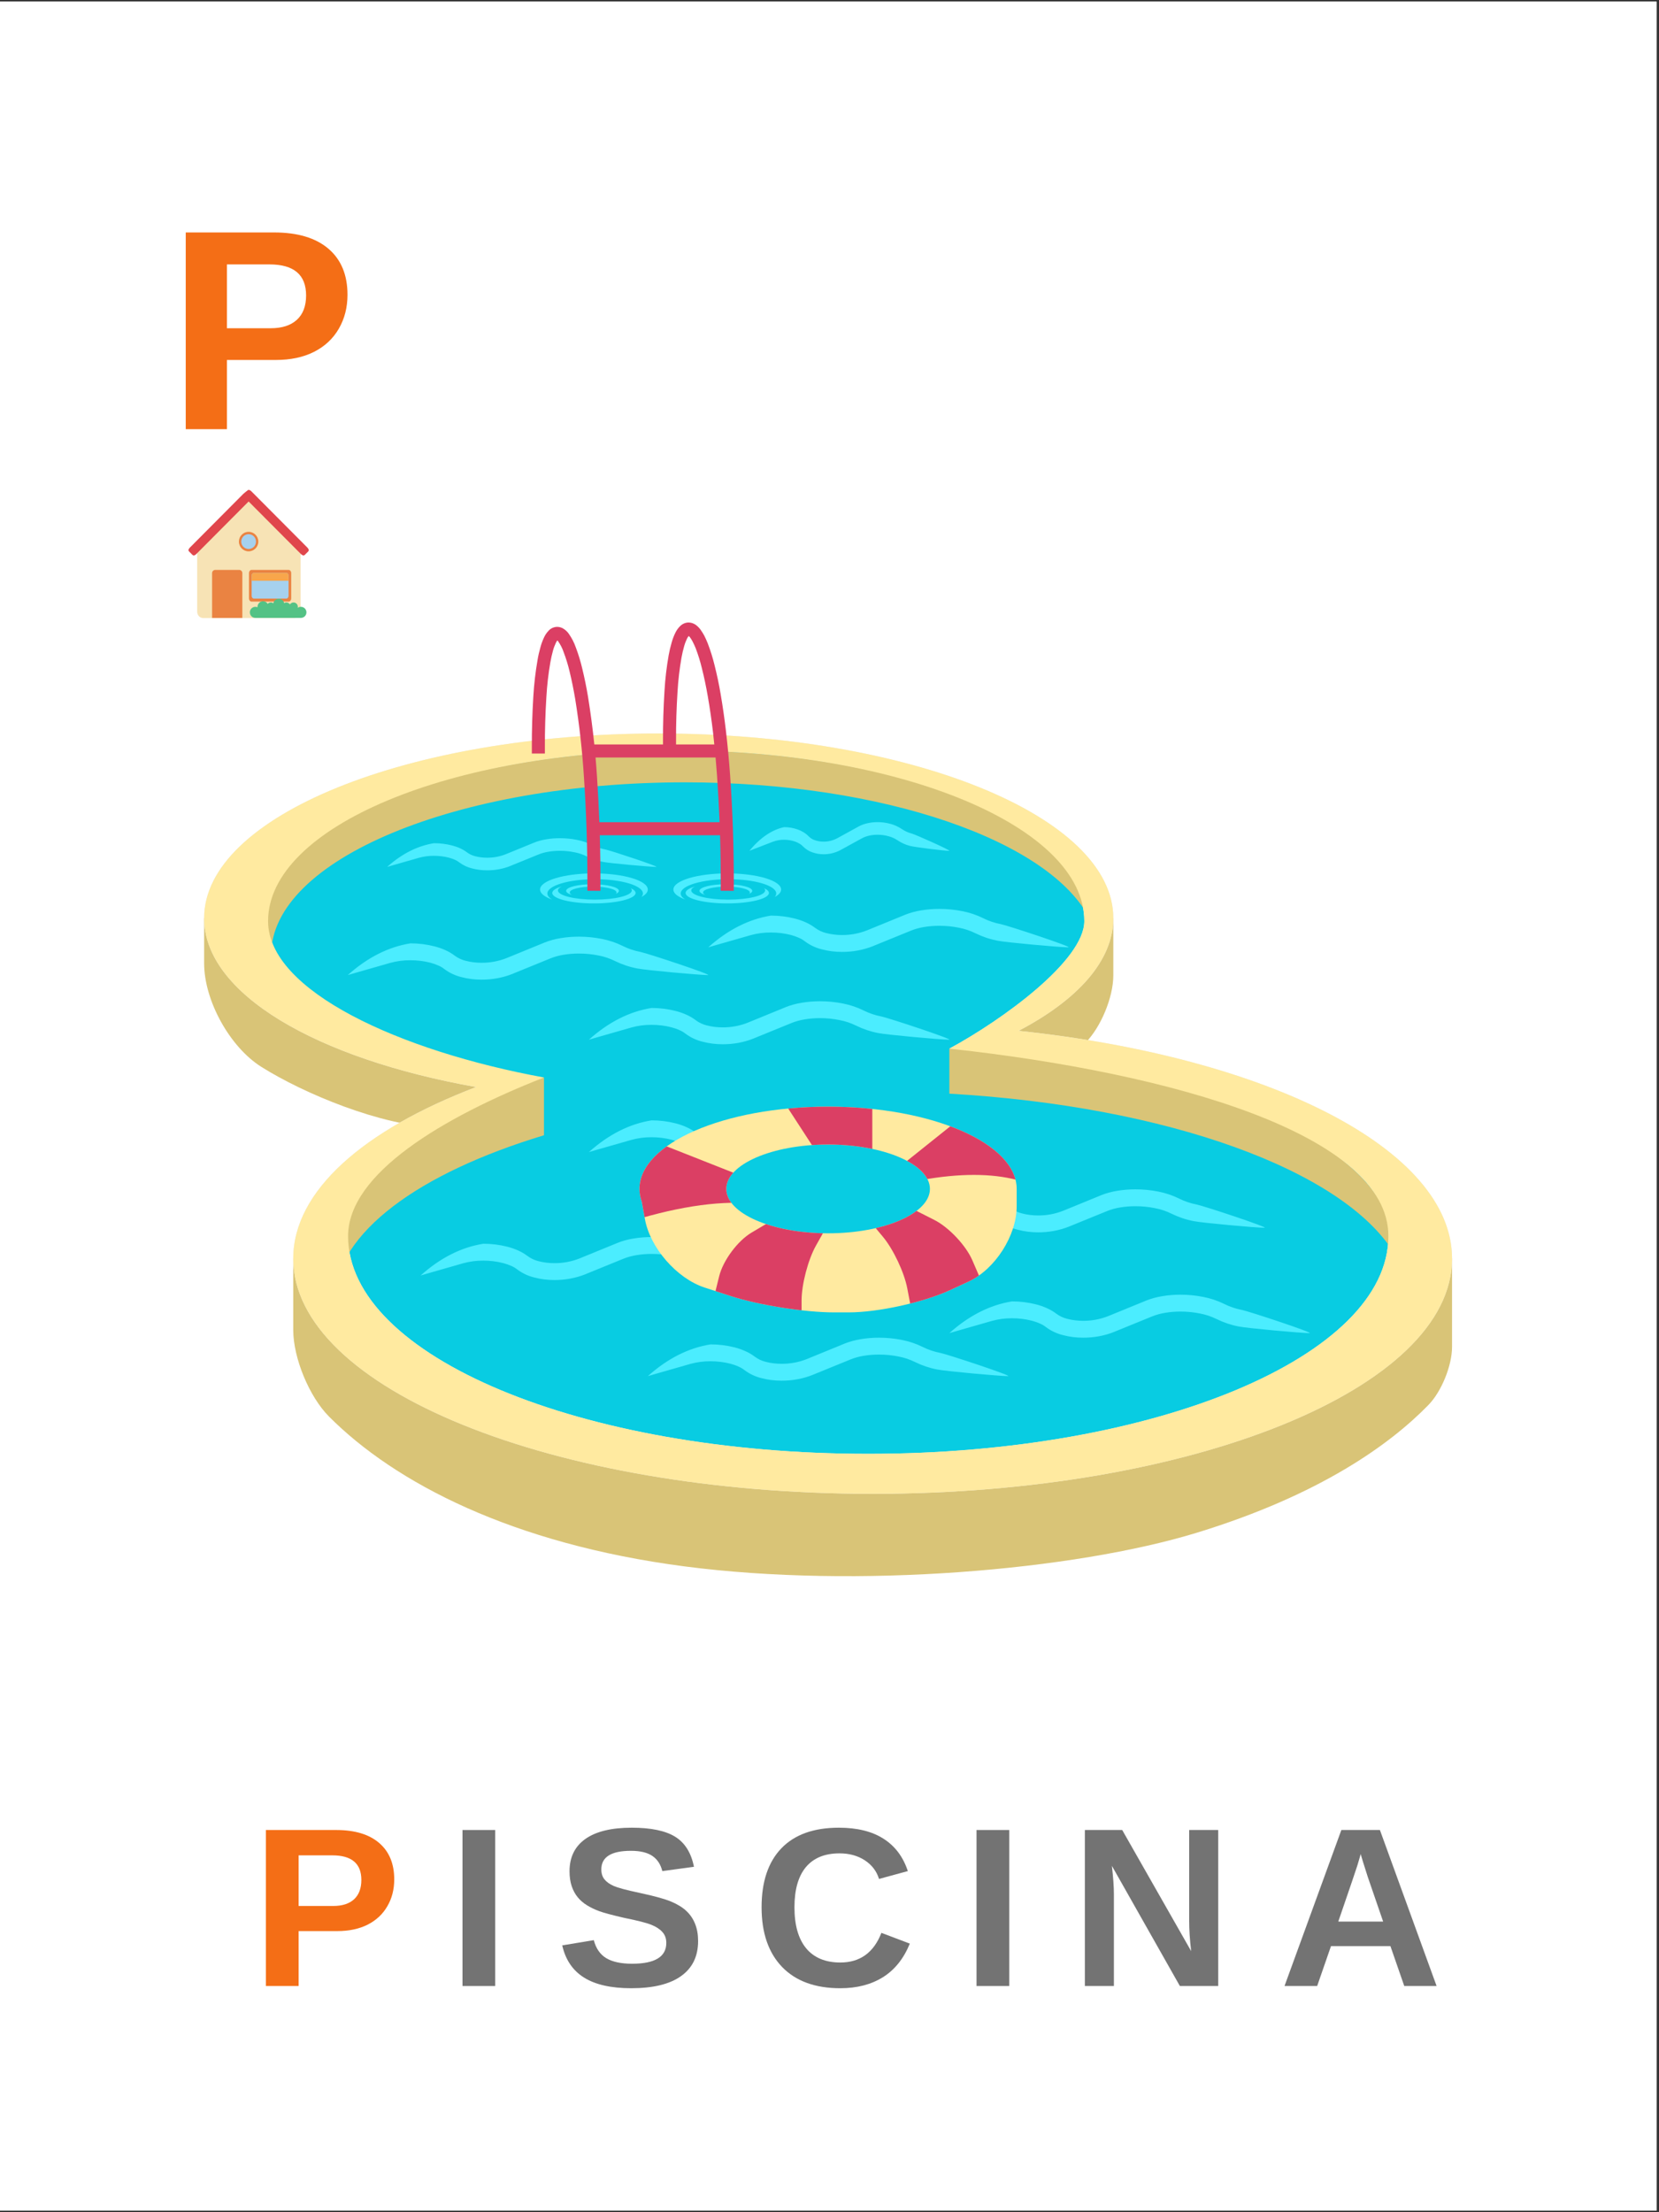 <svg xmlns="http://www.w3.org/2000/svg" xmlns:xlink="http://www.w3.org/1999/xlink" width="450" zoomAndPan="magnify" viewBox="0 0 337.5 450" height="600" preserveAspectRatio="xMidYMid meet" version="1.0"><rect x="0" y="0" width="337.5" height="450" fill="#333333" stroke="none"/><defs><g/><clipPath id="8767581200"><path d="M 0 0.332 L 337 0.332 L 337 449.668 L 0 449.668 Z M 0 0.332 " clip-rule="nonzero"/></clipPath><clipPath id="9f11689a5c"><path d="M 40 101 L 62 101 L 62 125.734 L 40 125.734 Z M 40 101 " clip-rule="nonzero"/></clipPath><clipPath id="8d96318b26"><path d="M 38.223 99.523 L 62.934 99.523 L 62.934 113 L 38.223 113 Z M 38.223 99.523 " clip-rule="nonzero"/></clipPath><clipPath id="c489da4036"><path d="M 43 115 L 50 115 L 50 125.734 L 43 125.734 Z M 43 115 " clip-rule="nonzero"/></clipPath><clipPath id="89b31d6aba"><path d="M 50 121 L 62.934 121 L 62.934 125.734 L 50 125.734 Z M 50 121 " clip-rule="nonzero"/></clipPath><clipPath id="ab4a61ed12"><path d="M 41.527 186 L 104 186 L 104 230 L 41.527 230 Z M 41.527 186 " clip-rule="nonzero"/></clipPath><clipPath id="2abcf6de9c"><path d="M 59 256 L 295.402 256 L 295.402 321 L 59 321 Z M 59 256 " clip-rule="nonzero"/></clipPath><clipPath id="c54334effd"><path d="M 41.527 149 L 295.402 149 L 295.402 304 L 41.527 304 Z M 41.527 149 " clip-rule="nonzero"/></clipPath><clipPath id="749cc506c2"><path d="M 41.527 149 L 295.402 149 L 295.402 304 L 41.527 304 Z M 41.527 149 " clip-rule="nonzero"/></clipPath><clipPath id="fa1b7147f9"><path d="M 108 126.438 L 150 126.438 L 150 182 L 108 182 Z M 108 126.438 " clip-rule="nonzero"/></clipPath><clipPath id="b7d98d32f0"><path d="M 130 225 L 207 225 L 207 267 L 130 267 Z M 130 225 " clip-rule="nonzero"/></clipPath><clipPath id="b571b4988e"><path d="M 206.828 241.844 C 206.828 232.613 189.637 225.113 168.465 225.113 C 147.289 225.113 130.098 232.613 130.098 241.844 C 130.098 242.738 130.258 243.613 130.57 244.469 L 131.195 247.957 C 132.242 253.816 137.691 260.07 143.355 261.91 L 148.613 263.621 C 154.273 265.465 163.707 266.961 169.664 266.961 L 172.66 266.961 C 178.613 266.961 187.84 264.934 193.246 262.441 L 197.031 260.695 C 202.438 258.199 206.828 251.344 206.828 245.391 Z M 147.75 241.844 C 147.75 236.859 157.031 232.812 168.465 232.812 C 179.895 232.812 189.18 236.859 189.18 241.844 C 189.18 246.828 179.895 250.875 168.465 250.875 C 157.031 250.875 147.75 246.828 147.75 241.844 Z M 147.75 241.844 " clip-rule="nonzero"/></clipPath></defs><g clip-path="url(#8767581200)"><path fill="#ffffff" d="M 0 0.332 L 337 0.332 L 337 449.668 L 0 449.668 Z M 0 0.332 " fill-opacity="1" fill-rule="nonzero"/><path fill="#ffffff" d="M 0 0.332 L 337 0.332 L 337 449.668 L 0 449.668 Z M 0 0.332 " fill-opacity="1" fill-rule="nonzero"/></g><g fill="#f46e16" fill-opacity="1"><g transform="translate(33.896, 87.301)"><g><path d="M 36.797 -27.344 C 36.797 -24.77 36.207 -22.469 35.031 -20.438 C 33.863 -18.414 32.188 -16.848 30 -15.734 C 27.812 -14.629 25.211 -14.078 22.203 -14.078 L 12.266 -14.078 L 12.266 0 L 3.891 0 L 3.891 -40.016 L 21.859 -40.016 C 26.648 -40.016 30.336 -38.91 32.922 -36.703 C 35.504 -34.492 36.797 -31.375 36.797 -27.344 Z M 28.375 -27.203 C 28.375 -31.41 25.891 -33.516 20.922 -33.516 L 12.266 -33.516 L 12.266 -20.531 L 21.156 -20.531 C 23.469 -20.531 25.25 -21.102 26.5 -22.25 C 27.75 -23.395 28.375 -25.047 28.375 -27.203 Z M 28.375 -27.203 "/></g></g></g><g clip-path="url(#9f11689a5c)"><path fill="#f7e3b5" d="M 60.773 111.566 C 60.77 111.562 60.77 111.562 60.77 111.559 L 52.754 103.113 C 51.652 102.023 51.504 101.625 50.609 101.625 C 49.914 101.625 49.43 102.082 48.246 103.242 L 40.496 111.555 C 40.262 111.793 40.113 112.129 40.113 112.5 L 40.113 124.422 C 40.113 125.141 40.656 125.723 41.332 125.723 L 59.93 125.723 C 60.602 125.723 61.148 125.141 61.148 124.422 L 61.148 112.5 C 61.148 112.133 61.004 111.801 60.773 111.566 " fill-opacity="1" fill-rule="nonzero"/></g><path fill="#ea8342" d="M 51.184 122.375 C 50.891 122.375 50.652 122.07 50.652 121.691 L 50.652 116.605 C 50.652 116.23 50.891 115.926 51.184 115.926 L 58.715 115.926 C 59.012 115.926 59.246 116.23 59.246 116.605 L 59.246 121.691 C 59.246 122.07 59.012 122.375 58.715 122.375 L 51.184 122.375 " fill-opacity="1" fill-rule="nonzero"/><g clip-path="url(#8d96318b26)"><path fill="#e0464c" d="M 62.496 111.352 L 51.168 99.969 C 50.887 99.688 50.586 99.531 50.344 99.773 C 50.344 99.773 49.66 100.301 49.512 100.449 L 38.641 111.375 C 38.371 111.645 38.223 111.938 38.469 112.18 L 39.145 112.863 C 39.391 113.105 39.68 112.961 39.949 112.688 L 50.578 102.008 L 61.188 112.668 C 61.469 112.949 61.77 113.105 62.012 112.863 L 62.691 112.18 C 62.934 111.938 62.777 111.637 62.496 111.352 " fill-opacity="1" fill-rule="nonzero"/></g><g clip-path="url(#c489da4036)"><path fill="#ea8342" d="M 49.301 125.703 L 49.301 116.578 C 49.301 116.219 49.008 115.926 48.648 115.926 L 43.797 115.926 C 43.438 115.926 43.145 116.219 43.145 116.578 L 43.145 125.703 L 49.301 125.703 " fill-opacity="1" fill-rule="nonzero"/></g><path fill="#a6d1ee" d="M 51.66 121.762 C 51.402 121.762 51.195 121.516 51.195 121.211 L 51.195 117.09 C 51.195 116.785 51.402 116.539 51.66 116.539 L 58.242 116.539 C 58.496 116.539 58.703 116.785 58.703 117.09 L 58.703 121.211 C 58.703 121.516 58.496 121.762 58.242 121.762 L 51.66 121.762 " fill-opacity="1" fill-rule="nonzero"/><path fill="#f8a64b" d="M 58.703 118.141 L 58.703 117.09 C 58.703 116.785 58.496 116.539 58.242 116.539 L 51.66 116.539 C 51.402 116.539 51.195 116.785 51.195 117.09 L 51.195 118.141 L 58.703 118.141 " fill-opacity="1" fill-rule="nonzero"/><path fill="#ea8342" d="M 52.551 110.168 C 52.551 111.266 51.668 112.152 50.578 112.152 C 49.484 112.152 48.602 111.266 48.602 110.168 C 48.602 109.074 49.484 108.184 50.578 108.184 C 51.668 108.184 52.551 109.074 52.551 110.168 " fill-opacity="1" fill-rule="nonzero"/><path fill="#a6d1ee" d="M 52.078 110.168 C 52.078 111 51.406 111.676 50.578 111.676 C 49.75 111.676 49.078 111 49.078 110.168 C 49.078 109.336 49.75 108.66 50.578 108.66 C 51.406 108.66 52.078 109.336 52.078 110.168 " fill-opacity="1" fill-rule="nonzero"/><g clip-path="url(#89b31d6aba)"><path fill="#53c285" d="M 61.215 123.434 C 60.973 123.434 60.75 123.508 60.566 123.641 C 60.582 123.574 60.594 123.504 60.594 123.434 C 60.594 122.945 60.199 122.555 59.719 122.555 C 59.41 122.555 59.141 122.715 58.984 122.953 C 58.828 122.715 58.559 122.555 58.25 122.555 C 58.086 122.555 57.934 122.602 57.805 122.68 C 57.691 122.176 57.242 121.801 56.711 121.801 C 56.16 121.801 55.703 122.195 55.605 122.719 C 55.461 122.613 55.289 122.555 55.098 122.555 C 54.848 122.555 54.621 122.66 54.461 122.832 C 54.266 122.512 53.914 122.305 53.512 122.305 C 52.895 122.305 52.391 122.809 52.391 123.434 C 52.391 123.461 52.391 123.492 52.395 123.523 C 52.258 123.465 52.109 123.434 51.953 123.434 C 51.332 123.434 50.828 123.938 50.828 124.562 C 50.828 125.188 51.332 125.691 51.953 125.691 L 61.215 125.691 C 61.836 125.691 62.34 125.188 62.34 124.562 C 62.34 123.938 61.836 123.434 61.215 123.434 " fill-opacity="1" fill-rule="nonzero"/></g><g clip-path="url(#ab4a61ed12)"><path fill="#d9c477" d="M 41.527 186.754 L 41.527 195.949 C 41.527 203.531 46.738 212.969 53.156 217.012 C 61.805 222.461 77.617 229.031 88.898 229.336 L 103.789 221.121 Z M 41.527 186.754 " fill-opacity="1" fill-rule="nonzero"/></g><g clip-path="url(#2abcf6de9c)"><path fill="#d9c477" d="M 59.656 256.008 L 59.656 270.551 C 59.656 276.238 62.918 284.125 66.934 288.152 C 80.355 301.621 104.172 314.055 139.297 318.633 C 174.426 323.211 218.539 319.43 243.535 311.762 C 268.527 304.098 282.785 293.816 290.609 285.777 C 293.254 283.059 295.398 277.777 295.398 273.984 L 295.398 256.008 Z M 59.656 256.008 " fill-opacity="1" fill-rule="nonzero"/></g><path fill="#d9c477" d="M 226.488 186.754 L 226.488 198.43 C 226.488 202.852 223.949 208.98 220.82 212.109 L 213.75 219.176 L 193.133 213.309 Z M 226.488 186.754 " fill-opacity="1" fill-rule="nonzero"/><g clip-path="url(#c54334effd)"><path fill="#ebebeb" d="M 96.871 221.121 C 73.969 229.852 59.656 242.258 59.656 256.008 C 59.656 282.422 112.473 303.867 177.527 303.867 C 242.582 303.867 295.398 282.422 295.398 256.008 C 295.398 233.754 257.922 215.031 207.215 209.688 C 219.301 203.344 226.488 195.387 226.488 186.754 C 226.488 166.027 185.051 149.203 134.008 149.203 C 82.969 149.203 41.527 166.027 41.527 186.754 C 41.527 202.113 64.281 215.328 96.871 221.121 Z M 96.871 221.121 " fill-opacity="1" fill-rule="nonzero"/></g><path fill="#08cce2" d="M 109.516 220.18 C 88.957 228.258 70.812 238.73 70.812 251.453 C 70.812 275.895 118.227 295.734 176.629 295.734 C 235.031 295.734 282.449 275.895 282.449 251.453 C 282.449 230.867 238.656 218.254 193.133 213.309 C 203.984 207.441 220.586 195.367 220.586 187.379 C 220.586 168.203 183.383 152.637 137.559 152.637 C 91.738 152.637 54.535 168.203 54.535 187.379 C 54.535 201.59 80.262 214.82 109.516 220.18 Z M 109.516 220.18 " fill-opacity="1" fill-rule="nonzero"/><path fill="#d9c477" d="M 193.133 213.309 C 244.516 216.836 283.625 232.836 283.625 254.043 C 283.625 254.332 283.617 254.617 283.605 254.902 C 273.219 238.016 237.469 225.004 193.133 222.469 Z M 110.664 219.176 C 82.93 226.984 64.844 239.621 64.844 254.043 C 64.844 257.539 65.906 260.938 67.918 264.188 C 68.594 250.648 85.203 238.637 110.664 230.93 Z M 110.664 219.176 " fill-opacity="1" fill-rule="evenodd"/><path fill="#d9c477" d="M 221.77 187.07 C 220.914 168.004 183.523 152.637 137.586 152.637 C 91.117 152.637 53.391 168.363 53.391 187.738 C 53.391 190.191 53.996 192.59 55.168 194.902 C 55.16 194.68 55.156 194.461 55.156 194.238 C 55.156 174.863 92.883 159.137 139.352 159.137 C 179.926 159.137 213.84 171.129 221.77 187.07 Z M 221.77 187.07 " fill-opacity="1" fill-rule="nonzero"/><g clip-path="url(#749cc506c2)"><path fill="#ffeaa0" d="M 96.871 221.121 C 73.969 229.852 59.656 242.258 59.656 256.008 C 59.656 282.422 112.473 303.867 177.527 303.867 C 242.582 303.867 295.398 282.422 295.398 256.008 C 295.398 233.754 257.922 215.031 207.215 209.688 C 219.301 203.344 226.488 195.387 226.488 186.754 C 226.488 166.027 185.051 149.203 134.008 149.203 C 82.969 149.203 41.527 166.027 41.527 186.754 C 41.527 202.113 64.281 215.328 96.871 221.121 Z M 110.664 219.176 C 90.102 227.254 70.812 238.73 70.812 251.453 C 70.812 275.895 118.227 295.734 176.629 295.734 C 235.031 295.734 282.449 275.895 282.449 251.453 C 282.449 230.867 238.656 218.254 193.133 213.309 C 203.984 207.441 220.586 195.367 220.586 187.379 C 220.586 168.203 183.383 152.637 137.559 152.637 C 91.738 152.637 54.535 168.203 54.535 187.379 C 54.535 201.59 81.41 213.82 110.664 219.176 Z M 110.664 219.176 " fill-opacity="1" fill-rule="evenodd"/></g><path fill="#4bedff" d="M 133.504 176.344 C 132.25 176.344 123.957 175.59 122.742 175.336 C 121.574 175.113 120.441 174.727 119.375 174.207 C 118.586 173.812 117.746 173.531 116.879 173.367 C 115.891 173.164 114.887 173.066 113.883 173.066 C 113.102 173.066 112.32 173.129 111.555 173.258 C 110.879 173.367 110.207 173.547 109.574 173.805 L 103.867 176.129 C 103.867 176.129 103.867 176.141 103.859 176.141 C 102.348 176.746 100.727 177.047 99.086 177.035 C 98.062 177.035 97.043 176.918 96.047 176.652 C 95.113 176.43 94.227 176.012 93.453 175.438 C 93.18 175.215 92.871 175.035 92.555 174.898 C 92.16 174.719 91.738 174.574 91.316 174.461 C 90.332 174.207 89.309 174.086 88.289 174.086 C 87.25 174.078 86.219 174.215 85.223 174.488 L 79.996 175.984 L 78.762 176.344 C 81.762 173.656 84.945 172.059 88.289 171.52 C 89.531 171.52 90.77 171.676 91.969 171.98 C 92.527 172.129 93.078 172.316 93.602 172.555 C 94.105 172.777 94.578 173.059 95.008 173.387 C 95.516 173.762 96.082 174.027 96.684 174.172 C 97.473 174.375 98.277 174.473 99.094 174.473 C 100.391 174.48 101.688 174.238 102.895 173.762 L 108.605 171.426 C 108.605 171.426 108.605 171.418 108.613 171.418 C 109.43 171.094 110.27 170.859 111.137 170.727 C 112.047 170.57 112.965 170.504 113.883 170.504 C 115.059 170.504 116.227 170.613 117.375 170.844 C 118.465 171.059 119.531 171.41 120.527 171.906 C 121.383 172.332 122.293 172.641 123.238 172.82 C 124.301 173.035 134.32 176.344 133.504 176.344 Z M 193.098 173.078 C 192.168 173.078 186.008 172.324 185.105 172.066 C 184.238 171.844 183.395 171.461 182.605 170.938 C 182.02 170.547 181.395 170.262 180.75 170.102 C 180.016 169.895 179.27 169.801 178.523 169.801 C 177.945 169.801 177.363 169.859 176.797 169.988 C 176.293 170.102 175.797 170.281 175.324 170.535 L 171.086 172.863 C 171.086 172.863 171.086 172.871 171.078 172.871 C 169.957 173.48 168.75 173.777 167.535 173.77 C 166.773 173.77 166.016 173.648 165.277 173.383 C 164.582 173.164 163.926 172.742 163.352 172.172 C 163.148 171.949 162.918 171.77 162.684 171.633 C 162.387 171.453 162.078 171.305 161.766 171.195 C 161.031 170.938 160.273 170.82 159.512 170.82 C 158.742 170.809 157.977 170.945 157.238 171.219 L 153.355 172.719 L 152.438 173.078 C 154.664 170.391 157.031 168.789 159.512 168.254 C 160.438 168.254 161.355 168.406 162.25 168.715 C 162.664 168.859 163.07 169.047 163.461 169.289 C 163.836 169.512 164.188 169.793 164.504 170.117 C 164.883 170.492 165.301 170.758 165.75 170.902 C 166.336 171.109 166.934 171.203 167.539 171.203 C 168.504 171.211 169.465 170.973 170.363 170.492 L 174.605 168.16 C 174.605 168.16 174.605 168.148 174.609 168.148 C 175.215 167.824 175.84 167.594 176.484 167.457 C 177.16 167.305 177.844 167.234 178.523 167.234 C 179.398 167.234 180.266 167.348 181.121 167.578 C 181.93 167.793 182.719 168.141 183.457 168.637 C 184.098 169.066 184.773 169.375 185.473 169.555 C 186.266 169.766 193.703 173.078 193.098 173.078 Z M 144.02 198.348 C 142.34 198.348 131.242 197.34 129.613 196.996 C 128.051 196.699 126.531 196.184 125.109 195.488 C 124.051 194.961 122.926 194.582 121.766 194.363 C 120.445 194.09 119.102 193.965 117.758 193.965 C 116.711 193.965 115.664 194.043 114.645 194.215 C 113.734 194.363 112.84 194.605 111.988 194.949 L 104.348 198.062 C 104.348 198.062 104.348 198.074 104.336 198.074 C 102.316 198.887 100.145 199.289 97.949 199.277 C 96.582 199.277 95.215 199.117 93.883 198.762 C 92.633 198.465 91.449 197.902 90.414 197.137 C 90.047 196.836 89.633 196.598 89.207 196.414 C 88.68 196.176 88.117 195.98 87.555 195.832 C 86.234 195.488 84.867 195.328 83.5 195.328 C 82.109 195.316 80.73 195.5 79.398 195.863 L 72.402 197.867 L 70.746 198.348 C 74.762 194.754 79.023 192.613 83.5 191.891 C 85.164 191.891 86.82 192.098 88.426 192.512 C 89.172 192.707 89.91 192.957 90.609 193.277 C 91.289 193.574 91.918 193.953 92.492 194.387 C 93.172 194.891 93.93 195.246 94.734 195.441 C 95.789 195.715 96.871 195.84 97.961 195.84 C 99.695 195.852 101.434 195.531 103.051 194.891 L 110.691 191.766 C 110.691 191.766 110.691 191.754 110.703 191.754 C 111.793 191.32 112.918 191.012 114.078 190.828 C 115.297 190.621 116.527 190.531 117.758 190.531 C 119.328 190.531 120.891 190.68 122.43 190.988 C 123.891 191.273 125.316 191.742 126.648 192.406 C 127.797 192.98 129.016 193.391 130.277 193.633 C 131.703 193.918 145.109 198.348 144.02 198.348 Z M 193.07 211.492 C 191.395 211.492 180.297 210.484 178.664 210.141 C 177.102 209.844 175.586 209.328 174.16 208.629 C 173.105 208.102 171.977 207.727 170.816 207.508 C 169.496 207.234 168.152 207.105 166.809 207.105 C 165.762 207.105 164.719 207.188 163.695 207.359 C 162.789 207.508 161.891 207.746 161.039 208.09 L 153.402 211.203 C 153.402 211.203 153.402 211.215 153.391 211.215 C 151.367 212.031 149.195 212.43 147.004 212.418 C 145.637 212.418 144.27 212.258 142.938 211.902 C 141.684 211.605 140.5 211.043 139.465 210.277 C 139.098 209.98 138.684 209.738 138.262 209.559 C 137.73 209.316 137.168 209.121 136.605 208.973 C 135.285 208.629 133.918 208.469 132.551 208.469 C 131.16 208.457 129.781 208.641 128.449 209.008 L 121.453 211.012 L 119.801 211.492 C 123.812 207.895 128.074 205.754 132.551 205.035 C 134.215 205.035 135.871 205.242 137.48 205.652 C 138.227 205.848 138.961 206.098 139.66 206.418 C 140.34 206.719 140.973 207.094 141.547 207.531 C 142.223 208.035 142.98 208.391 143.785 208.582 C 144.844 208.859 145.922 208.984 147.016 208.984 C 148.75 208.996 150.484 208.676 152.102 208.035 L 159.742 204.91 C 159.742 204.91 159.742 204.898 159.754 204.898 C 160.844 204.461 161.973 204.152 163.133 203.969 C 164.352 203.766 165.578 203.672 166.809 203.672 C 168.383 203.672 169.945 203.82 171.484 204.129 C 172.941 204.418 174.367 204.887 175.699 205.551 C 176.848 206.121 178.066 206.535 179.332 206.773 C 180.754 207.062 194.164 211.492 193.07 211.492 Z M 193.07 234.355 C 191.395 234.355 180.297 233.348 178.664 233.004 C 177.102 232.707 175.586 232.191 174.16 231.492 C 173.105 230.965 171.977 230.586 170.816 230.371 C 169.496 230.094 168.152 229.969 166.809 229.969 C 165.762 229.969 164.719 230.051 163.695 230.223 C 162.789 230.371 161.891 230.609 161.039 230.953 L 153.402 234.066 C 153.402 234.066 153.402 234.078 153.391 234.078 C 151.367 234.891 149.195 235.293 147.004 235.281 C 145.637 235.281 144.27 235.121 142.938 234.766 C 141.684 234.469 140.5 233.906 139.465 233.141 C 139.098 232.844 138.684 232.602 138.262 232.418 C 137.73 232.18 137.168 231.984 136.605 231.836 C 135.285 231.492 133.918 231.332 132.551 231.332 C 131.16 231.32 129.781 231.504 128.449 231.871 L 121.453 233.871 L 119.801 234.355 C 123.812 230.758 128.074 228.617 132.551 227.898 C 134.215 227.898 135.871 228.102 137.48 228.516 C 138.227 228.711 138.961 228.961 139.66 229.281 C 140.34 229.578 140.973 229.957 141.547 230.395 C 142.223 230.895 142.98 231.25 143.785 231.445 C 144.844 231.723 145.922 231.848 147.016 231.848 C 148.75 231.859 150.484 231.539 152.102 230.895 L 159.742 227.77 C 159.742 227.77 159.742 227.758 159.754 227.758 C 160.844 227.324 161.973 227.016 163.133 226.832 C 164.352 226.625 165.578 226.535 166.809 226.535 C 168.383 226.535 169.945 226.684 171.484 226.992 C 172.941 227.277 174.367 227.75 175.699 228.41 C 176.848 228.984 178.066 229.398 179.332 229.637 C 180.754 229.922 194.164 234.355 193.07 234.355 Z M 158.844 259.453 C 157.168 259.453 146.07 258.445 144.438 258.102 C 142.875 257.805 141.359 257.289 139.934 256.59 C 138.879 256.062 137.75 255.684 136.59 255.469 C 135.27 255.191 133.926 255.066 132.582 255.066 C 131.535 255.066 130.492 255.148 129.469 255.32 C 128.562 255.469 127.664 255.707 126.812 256.051 L 119.176 259.164 C 119.176 259.164 119.176 259.176 119.164 259.176 C 117.141 259.988 114.969 260.391 112.777 260.379 C 111.41 260.379 110.043 260.219 108.707 259.863 C 107.457 259.566 106.273 259.004 105.238 258.238 C 104.871 257.941 104.457 257.699 104.035 257.516 C 103.504 257.277 102.941 257.082 102.379 256.934 C 101.059 256.59 99.691 256.43 98.324 256.43 C 96.934 256.418 95.555 256.602 94.223 256.969 L 87.227 258.973 L 85.57 259.453 C 89.586 255.855 93.848 253.715 98.324 252.996 C 99.988 252.996 101.645 253.199 103.254 253.613 C 104 253.809 104.734 254.059 105.434 254.379 C 106.113 254.68 106.746 255.055 107.32 255.492 C 107.996 255.996 108.754 256.348 109.559 256.543 C 110.617 256.82 111.695 256.945 112.789 256.945 C 114.523 256.957 116.258 256.637 117.875 255.996 L 125.516 252.871 C 125.516 252.871 125.516 252.859 125.527 252.859 C 126.617 252.422 127.746 252.113 128.906 251.93 C 130.121 251.727 131.352 251.633 132.582 251.633 C 134.156 251.633 135.719 251.781 137.258 252.09 C 138.715 252.379 140.141 252.848 141.473 253.512 C 142.621 254.082 143.84 254.496 145.105 254.734 C 146.527 255.02 159.934 259.453 158.844 259.453 Z M 257.242 249.75 C 255.566 249.75 244.469 248.742 242.836 248.398 C 241.273 248.102 239.758 247.586 238.332 246.887 C 237.273 246.359 236.148 245.984 234.988 245.766 C 233.668 245.492 232.324 245.363 230.98 245.363 C 229.934 245.363 228.891 245.445 227.867 245.617 C 226.957 245.766 226.062 246.004 225.215 246.352 L 217.574 249.465 C 217.574 249.465 217.574 249.473 217.562 249.473 C 215.539 250.289 213.367 250.688 211.176 250.676 C 209.809 250.676 208.441 250.516 207.109 250.16 C 205.855 249.863 204.672 249.305 203.637 248.535 C 203.27 248.238 202.855 247.996 202.43 247.816 C 201.902 247.574 201.34 247.379 200.777 247.23 C 199.457 246.887 198.09 246.727 196.723 246.727 C 195.332 246.715 193.953 246.898 192.621 247.266 L 185.625 249.27 L 183.969 249.75 C 187.984 246.152 192.246 244.012 196.723 243.293 C 198.387 243.293 200.043 243.5 201.652 243.91 C 202.398 244.105 203.133 244.355 203.832 244.68 C 204.512 244.977 205.145 245.352 205.719 245.789 C 206.395 246.293 207.152 246.648 207.957 246.84 C 209.016 247.117 210.094 247.242 211.188 247.242 C 212.922 247.254 214.656 246.934 216.273 246.293 L 223.914 243.168 C 223.914 243.168 223.914 243.156 223.926 243.156 C 225.02 242.719 226.145 242.41 227.305 242.227 C 228.52 242.023 229.75 241.93 230.98 241.93 C 232.555 241.93 234.117 242.078 235.656 242.387 C 237.113 242.676 238.539 243.145 239.871 243.809 C 241.02 244.379 242.238 244.793 243.5 245.031 C 244.926 245.32 258.336 249.75 257.242 249.75 Z M 205.066 279.926 C 203.391 279.926 192.293 278.918 190.66 278.574 C 189.098 278.277 187.582 277.762 186.156 277.062 C 185.102 276.539 183.977 276.16 182.816 275.941 C 181.492 275.668 180.148 275.543 178.805 275.543 C 177.762 275.543 176.715 275.621 175.691 275.793 C 174.785 275.941 173.887 276.184 173.039 276.527 L 165.398 279.641 C 165.398 279.641 165.398 279.652 165.387 279.652 C 163.363 280.465 161.195 280.863 159 280.852 C 157.633 280.852 156.266 280.695 154.934 280.34 C 153.68 280.039 152.496 279.48 151.465 278.711 C 151.098 278.414 150.684 278.176 150.258 277.992 C 149.73 277.75 149.168 277.555 148.602 277.406 C 147.281 277.062 145.914 276.902 144.547 276.902 C 143.156 276.891 141.777 277.074 140.445 277.441 L 133.449 279.445 L 131.797 279.926 C 135.812 276.332 140.074 274.191 144.547 273.469 C 146.215 273.469 147.867 273.676 149.477 274.086 C 150.223 274.281 150.957 274.535 151.66 274.855 C 152.336 275.152 152.969 275.531 153.543 275.965 C 154.223 276.469 154.98 276.824 155.781 277.02 C 156.84 277.293 157.918 277.418 159.012 277.418 C 160.746 277.43 162.48 277.109 164.102 276.469 L 171.738 273.344 C 171.738 273.344 171.738 273.332 171.75 273.332 C 172.844 272.898 173.969 272.59 175.129 272.406 C 176.348 272.199 177.578 272.105 178.805 272.105 C 180.379 272.105 181.941 272.254 183.48 272.566 C 184.941 272.852 186.363 273.32 187.695 273.984 C 188.844 274.559 190.062 274.969 191.328 275.211 C 192.75 275.496 206.16 279.926 205.066 279.926 Z M 266.406 271.18 C 264.73 271.18 253.629 270.172 252 269.828 C 250.438 269.531 248.922 269.016 247.496 268.316 C 246.438 267.793 245.312 267.414 244.152 267.195 C 242.832 266.922 241.488 266.793 240.145 266.793 C 239.098 266.793 238.051 266.875 237.031 267.047 C 236.121 267.195 235.227 267.438 234.375 267.781 L 226.738 270.895 C 226.738 270.895 226.738 270.906 226.727 270.906 C 224.703 271.719 222.531 272.117 220.336 272.105 C 218.973 272.105 217.602 271.945 216.27 271.59 C 215.02 271.293 213.836 270.734 212.801 269.965 C 212.434 269.668 212.02 269.43 211.594 269.246 C 211.066 269.004 210.504 268.809 209.941 268.66 C 208.621 268.316 207.254 268.156 205.887 268.156 C 204.496 268.145 203.117 268.328 201.785 268.695 L 194.789 270.699 L 193.133 271.18 C 197.148 267.586 201.41 265.441 205.887 264.723 C 207.551 264.723 209.207 264.93 210.812 265.34 C 211.562 265.535 212.297 265.789 212.996 266.109 C 213.676 266.406 214.305 266.785 214.883 267.219 C 215.559 267.723 216.316 268.078 217.121 268.273 C 218.18 268.547 219.258 268.672 220.348 268.672 C 222.086 268.684 223.82 268.363 225.438 267.723 L 233.078 264.598 C 233.078 264.598 233.078 264.586 233.09 264.586 C 234.18 264.152 235.309 263.84 236.469 263.66 C 237.684 263.453 238.914 263.359 240.145 263.359 C 241.719 263.359 243.281 263.508 244.82 263.82 C 246.277 264.105 247.703 264.574 249.035 265.238 C 250.184 265.812 251.402 266.223 252.664 266.465 C 254.09 266.75 267.496 271.18 266.406 271.18 Z M 217.355 192.703 C 215.676 192.703 204.578 191.699 202.945 191.355 C 201.383 191.055 199.867 190.543 198.445 189.844 C 197.387 189.316 196.262 188.938 195.102 188.719 C 193.777 188.445 192.434 188.32 191.09 188.32 C 190.047 188.32 189 188.402 187.977 188.57 C 187.07 188.719 186.176 188.961 185.324 189.305 L 177.684 192.418 C 177.684 192.418 177.684 192.43 177.672 192.43 C 175.652 193.242 173.48 193.645 171.285 193.633 C 169.918 193.633 168.551 193.473 167.219 193.117 C 165.965 192.82 164.785 192.258 163.75 191.492 C 163.383 191.195 162.969 190.953 162.543 190.77 C 162.016 190.531 161.453 190.336 160.891 190.188 C 159.566 189.844 158.199 189.684 156.832 189.684 C 155.445 189.672 154.066 189.855 152.734 190.223 L 145.734 192.223 L 144.082 192.703 C 148.098 189.109 152.359 186.969 156.832 186.246 C 158.5 186.246 160.152 186.453 161.762 186.867 C 162.508 187.062 163.246 187.312 163.945 187.633 C 164.621 187.93 165.254 188.309 165.828 188.742 C 166.508 189.246 167.266 189.602 168.07 189.797 C 169.125 190.07 170.207 190.199 171.297 190.199 C 173.031 190.211 174.766 189.887 176.387 189.246 L 184.027 186.121 C 184.027 186.121 184.027 186.109 184.039 186.109 C 185.129 185.676 186.254 185.367 187.414 185.184 C 188.633 184.977 189.863 184.887 191.09 184.887 C 192.664 184.887 194.227 185.035 195.766 185.344 C 197.227 185.629 198.652 186.098 199.984 186.762 C 201.133 187.336 202.348 187.746 203.613 187.988 C 205.039 188.273 218.445 192.703 217.355 192.703 Z M 217.355 192.703 " fill-opacity="1" fill-rule="evenodd"/><path fill="#4bedff" d="M 143.516 182.047 C 142.746 181.82 142.297 181.527 142.297 181.211 C 142.297 180.469 144.703 179.867 147.668 179.867 C 150.629 179.867 153.035 180.469 153.035 181.211 C 153.035 181.434 152.812 181.645 152.395 181.828 C 152.5 181.738 152.547 181.641 152.547 181.539 C 152.547 180.883 150.414 180.352 147.789 180.352 C 145.16 180.352 143.027 180.883 143.027 181.539 C 143.027 181.723 143.191 181.895 143.516 182.047 Z M 143.516 182.047 " fill-opacity="1" fill-rule="nonzero"/><path fill="#4bedff" d="M 139.473 182.992 C 137.902 182.445 136.988 181.727 136.988 180.945 C 136.988 179.133 141.898 177.66 147.949 177.66 C 153.996 177.66 158.906 179.133 158.906 180.945 C 158.906 181.496 158.457 182.012 157.602 182.461 C 157.812 182.234 157.914 182 157.914 181.754 C 157.914 180.148 153.559 178.844 148.195 178.844 C 142.836 178.844 138.48 180.148 138.48 181.754 C 138.48 182.199 138.816 182.625 139.473 182.992 Z M 139.473 182.992 " fill-opacity="1" fill-rule="nonzero"/><path fill="#4bedff" d="M 116.391 182.047 C 115.621 181.82 115.172 181.527 115.172 181.211 C 115.172 180.469 117.578 179.867 120.543 179.867 C 123.504 179.867 125.91 180.469 125.91 181.211 C 125.91 181.434 125.688 181.645 125.27 181.828 C 125.375 181.738 125.422 181.641 125.422 181.539 C 125.422 180.883 123.293 180.352 120.664 180.352 C 118.035 180.352 115.902 180.883 115.902 181.539 C 115.902 181.723 116.066 181.895 116.391 182.047 Z M 116.391 182.047 " fill-opacity="1" fill-rule="nonzero"/><path fill="#4bedff" d="M 112.348 182.992 C 110.777 182.445 109.867 181.727 109.867 180.945 C 109.867 179.133 114.777 177.66 120.824 177.66 C 126.875 177.66 131.785 179.133 131.785 180.945 C 131.785 181.496 131.332 182.012 130.477 182.461 C 130.691 182.234 130.789 182 130.789 181.754 C 130.789 180.148 126.438 178.844 121.074 178.844 C 115.711 178.844 111.355 180.148 111.355 181.754 C 111.355 182.199 111.691 182.625 112.348 182.992 Z M 112.348 182.992 " fill-opacity="1" fill-rule="nonzero"/><g clip-path="url(#fa1b7147f9)"><path fill="#db3f64" d="M 146.484 169.898 C 146.586 173.219 146.633 176.543 146.629 179.867 L 146.613 181.191 L 149.266 181.207 L 149.281 179.879 C 149.293 172.445 149.043 165.008 148.523 157.602 C 148.312 154.605 148.02 151.609 147.676 148.625 C 147.383 146.137 147.027 143.656 146.602 141.176 C 146.27 139.188 145.848 137.215 145.355 135.266 C 144.996 133.781 144.531 132.324 143.988 130.891 C 143.777 130.336 143.523 129.805 143.262 129.273 C 143.02 128.836 142.754 128.414 142.465 128.016 C 142.188 127.66 141.867 127.34 141.496 127.074 C 141.07 126.785 140.582 126.637 140.078 126.625 C 139.426 126.637 138.832 126.902 138.367 127.355 C 137.957 127.75 137.625 128.227 137.371 128.758 C 137.066 129.383 136.828 130.031 136.641 130.691 C 136.391 131.543 136.191 132.402 136.031 133.277 C 135.609 135.664 135.328 138.074 135.184 140.5 C 134.973 143.867 134.863 147.25 134.879 150.629 L 134.879 151.438 L 120.906 151.438 C 120.574 148.199 120.145 144.973 119.629 141.762 C 119.309 139.812 118.91 137.891 118.445 135.969 C 118.102 134.523 117.676 133.105 117.148 131.715 C 116.801 130.707 116.312 129.766 115.703 128.906 C 115.438 128.531 115.117 128.215 114.746 127.965 C 114.336 127.672 113.844 127.512 113.34 127.512 C 112.703 127.527 112.082 127.789 111.645 128.254 C 111.234 128.68 110.902 129.156 110.664 129.688 C 110.371 130.324 110.117 130.984 109.945 131.66 C 109.695 132.523 109.496 133.398 109.352 134.285 C 108.926 136.723 108.648 139.176 108.5 141.641 C 108.289 145.074 108.184 148.52 108.195 151.953 L 108.195 153.277 L 110.848 153.277 L 110.848 151.953 C 110.836 148.559 110.941 145.18 111.152 141.801 C 111.285 139.441 111.551 137.082 111.961 134.734 C 112.094 133.941 112.281 133.145 112.492 132.363 C 112.637 131.82 112.836 131.289 113.074 130.785 C 113.156 130.602 113.262 130.43 113.395 130.27 C 113.445 130.324 113.5 130.387 113.539 130.441 C 114.016 131.117 114.391 131.848 114.652 132.617 C 115.145 133.914 115.555 135.238 115.875 136.594 C 116.324 138.434 116.695 140.305 117.016 142.184 C 117.863 147.445 118.461 152.75 118.793 158.062 C 119.281 165.312 119.52 172.59 119.496 179.867 L 119.496 181.191 L 122.148 181.207 L 122.148 179.879 C 122.16 176.551 122.117 173.223 122.02 169.898 Z M 146.391 167.25 C 146.266 164.09 146.094 160.938 145.871 157.785 C 145.785 156.551 145.684 155.32 145.574 154.086 L 121.156 154.086 C 121.266 155.355 121.363 156.621 121.445 157.891 C 121.652 161.008 121.816 164.129 121.934 167.25 Z M 137.531 151.438 L 137.531 150.629 C 137.516 147.301 137.625 143.977 137.836 140.66 C 137.969 138.34 138.246 136.035 138.645 133.742 C 138.789 132.961 138.965 132.191 139.188 131.422 C 139.336 130.891 139.535 130.387 139.773 129.887 C 139.863 129.699 139.969 129.527 140.117 129.367 C 140.195 129.434 140.277 129.516 140.344 129.605 C 140.555 129.887 140.738 130.176 140.898 130.496 C 141.125 130.934 141.336 131.383 141.523 131.848 C 142.027 133.172 142.449 134.523 142.781 135.902 C 143.262 137.797 143.656 139.707 143.988 141.629 C 144.414 144.055 144.758 146.492 145.051 148.945 C 145.145 149.773 145.234 150.605 145.316 151.438 Z M 137.531 151.438 " fill-opacity="1" fill-rule="evenodd"/></g><path fill="#4bedff" d="M 114.27 180.324 C 113.055 180.68 112.348 181.141 112.348 181.645 C 112.348 182.816 116.145 183.766 120.824 183.766 C 125.504 183.766 129.301 182.816 129.301 181.645 C 129.301 181.293 128.953 180.957 128.293 180.668 C 128.453 180.812 128.531 180.965 128.531 181.125 C 128.531 182.16 125.164 183 121.016 183 C 116.867 183 113.5 182.16 113.5 181.125 C 113.5 180.836 113.762 180.562 114.27 180.324 Z M 114.27 180.324 " fill-opacity="1" fill-rule="nonzero"/><path fill="#4bedff" d="M 141.395 180.324 C 140.176 180.68 139.473 181.141 139.473 181.645 C 139.473 182.816 143.27 183.766 147.949 183.766 C 152.625 183.766 156.426 182.816 156.426 181.645 C 156.426 181.293 156.074 180.957 155.414 180.668 C 155.578 180.812 155.656 180.965 155.656 181.125 C 155.656 182.16 152.289 183 148.141 183 C 143.992 183 140.625 182.16 140.625 181.125 C 140.625 180.836 140.883 180.562 141.395 180.324 Z M 141.395 180.324 " fill-opacity="1" fill-rule="nonzero"/><path fill="#ffeaa0" d="M 206.828 241.844 C 206.828 232.613 189.637 225.113 168.465 225.113 C 147.289 225.113 130.098 232.613 130.098 241.844 C 130.098 242.738 130.258 243.613 130.57 244.469 L 131.195 247.957 C 132.242 253.816 137.691 260.07 143.355 261.91 L 148.613 263.621 C 154.273 265.465 163.707 266.961 169.664 266.961 L 172.66 266.961 C 178.613 266.961 187.84 264.934 193.246 262.441 L 197.031 260.695 C 202.438 258.199 206.828 251.344 206.828 245.391 Z M 147.75 241.844 C 147.75 236.859 157.031 232.812 168.465 232.812 C 179.895 232.812 189.18 236.859 189.18 241.844 C 189.18 246.828 179.895 250.875 168.465 250.875 C 157.031 250.875 147.75 246.828 147.75 241.844 Z M 147.75 241.844 " fill-opacity="1" fill-rule="evenodd"/><g clip-path="url(#b7d98d32f0)"><g clip-path="url(#b571b4988e)"><path fill="#db3f64" d="M 152.879 240 L 130.098 231.012 L 126.504 248.988 C 136.926 245.598 145.723 244.207 152.879 244.793 Z M 158.871 247.188 L 152.906 250.723 C 150.059 252.41 147.105 256.387 146.309 259.594 L 144.484 266.961 L 163.07 271.754 L 163.07 264.562 C 163.07 261.258 164.387 256.234 166.008 253.352 L 168.465 248.988 Z M 177.457 248.988 L 179.613 251.574 C 181.73 254.113 183.953 258.812 184.57 262.062 L 185.848 268.758 L 200.836 263.367 L 197.816 256.375 C 196.504 253.34 193.043 249.66 190.094 248.164 L 183.449 244.793 Z M 187.645 240 C 195.238 238.656 201.641 238.664 206.828 240 L 200.836 227.418 L 195.438 227.418 L 183.449 237.004 Z M 177.457 223.223 L 177.457 235.207 L 166.664 235.207 L 158.871 223.223 Z M 177.457 223.223 " fill-opacity="1" fill-rule="evenodd"/></g></g><g fill="#f46e16" fill-opacity="1"><g transform="translate(51.013, 403.985)"><g><path d="M 29.188 -21.688 C 29.188 -19.645 28.719 -17.82 27.781 -16.219 C 26.852 -14.613 25.52 -13.367 23.781 -12.484 C 22.051 -11.609 19.992 -11.172 17.609 -11.172 L 9.734 -11.172 L 9.734 0 L 3.078 0 L 3.078 -31.734 L 17.344 -31.734 C 21.145 -31.734 24.066 -30.859 26.109 -29.109 C 28.16 -27.359 29.188 -24.883 29.188 -21.688 Z M 22.5 -21.578 C 22.5 -24.91 20.531 -26.578 16.594 -26.578 L 9.734 -26.578 L 9.734 -16.281 L 16.781 -16.281 C 18.613 -16.281 20.023 -16.734 21.016 -17.641 C 22.004 -18.555 22.5 -19.867 22.5 -21.578 Z M 22.5 -21.578 "/></g></g></g><g fill="#737373" fill-opacity="1"><g transform="translate(91.009, 403.985)"><g><path d="M 3.078 0 L 3.078 -31.734 L 9.734 -31.734 L 9.734 0 Z M 3.078 0 "/></g></g></g><g fill="#737373" fill-opacity="1"><g transform="translate(113.05, 403.985)"><g><path d="M 28.969 -9.141 C 28.969 -6.035 27.812 -3.66 25.5 -2.016 C 23.195 -0.367 19.816 0.453 15.359 0.453 C 11.285 0.453 8.094 -0.266 5.781 -1.703 C 3.469 -3.148 1.984 -5.336 1.328 -8.266 L 7.75 -9.328 C 8.188 -7.641 9.035 -6.414 10.297 -5.656 C 11.555 -4.906 13.305 -4.531 15.547 -4.531 C 20.18 -4.531 22.5 -5.941 22.5 -8.766 C 22.5 -9.66 22.234 -10.398 21.703 -10.984 C 21.172 -11.578 20.422 -12.066 19.453 -12.453 C 18.484 -12.848 16.625 -13.32 13.875 -13.875 C 11.5 -14.426 9.844 -14.867 8.906 -15.203 C 7.977 -15.547 7.141 -15.945 6.391 -16.406 C 5.641 -16.863 5 -17.414 4.469 -18.062 C 3.945 -18.707 3.539 -19.461 3.25 -20.328 C 2.957 -21.203 2.812 -22.203 2.812 -23.328 C 2.812 -26.203 3.891 -28.398 6.047 -29.922 C 8.203 -31.441 11.336 -32.203 15.453 -32.203 C 19.379 -32.203 22.332 -31.586 24.312 -30.359 C 26.289 -29.129 27.562 -27.094 28.125 -24.25 L 21.688 -23.375 C 21.352 -24.738 20.68 -25.766 19.672 -26.453 C 18.66 -27.148 17.207 -27.5 15.312 -27.5 C 11.289 -27.5 9.281 -26.238 9.281 -23.719 C 9.281 -22.895 9.492 -22.219 9.922 -21.688 C 10.348 -21.164 10.977 -20.719 11.812 -20.344 C 12.656 -19.977 14.363 -19.52 16.938 -18.969 C 19.988 -18.32 22.172 -17.723 23.484 -17.172 C 24.797 -16.617 25.832 -15.977 26.594 -15.25 C 27.363 -14.531 27.953 -13.66 28.359 -12.641 C 28.766 -11.629 28.969 -10.461 28.969 -9.141 Z M 28.969 -9.141 "/></g></g></g><g fill="#737373" fill-opacity="1"><g transform="translate(153.043, 403.985)"><g><path d="M 17.906 -4.781 C 21.914 -4.781 24.703 -6.789 26.266 -10.812 L 32.047 -8.625 C 30.797 -5.562 28.969 -3.281 26.562 -1.781 C 24.156 -0.289 21.27 0.453 17.906 0.453 C 12.801 0.453 8.852 -0.988 6.062 -3.875 C 3.281 -6.77 1.891 -10.816 1.891 -16.016 C 1.891 -21.223 3.234 -25.223 5.922 -28.016 C 8.609 -30.805 12.504 -32.203 17.609 -32.203 C 21.336 -32.203 24.367 -31.453 26.703 -29.953 C 29.047 -28.461 30.691 -26.27 31.641 -23.375 L 25.781 -21.781 C 25.289 -23.375 24.32 -24.641 22.875 -25.578 C 21.426 -26.516 19.719 -26.984 17.75 -26.984 C 14.75 -26.984 12.469 -26.051 10.906 -24.188 C 9.352 -22.32 8.578 -19.598 8.578 -16.016 C 8.578 -12.367 9.375 -9.582 10.969 -7.656 C 12.57 -5.738 14.883 -4.781 17.906 -4.781 Z M 17.906 -4.781 "/></g></g></g><g fill="#737373" fill-opacity="1"><g transform="translate(195.581, 403.985)"><g><path d="M 3.078 0 L 3.078 -31.734 L 9.734 -31.734 L 9.734 0 Z M 3.078 0 "/></g></g></g><g fill="#737373" fill-opacity="1"><g transform="translate(217.623, 403.985)"><g><path d="M 22.406 0 L 8.578 -24.438 C 8.848 -22.062 8.984 -20.156 8.984 -18.719 L 8.984 0 L 3.078 0 L 3.078 -31.734 L 10.672 -31.734 L 24.703 -7.094 C 24.43 -9.363 24.297 -11.426 24.297 -13.281 L 24.297 -31.734 L 30.203 -31.734 L 30.203 0 Z M 22.406 0 "/></g></g></g><g fill="#737373" fill-opacity="1"><g transform="translate(260.161, 403.985)"><g><path d="M 25.516 0 L 22.703 -8.109 L 10.609 -8.109 L 7.797 0 L 1.156 0 L 12.719 -31.734 L 20.562 -31.734 L 32.094 0 Z M 16.641 -26.844 L 16.516 -26.344 C 16.359 -25.812 16.176 -25.195 15.969 -24.5 C 15.758 -23.812 14.469 -20.016 12.094 -13.109 L 21.219 -13.109 L 18.078 -22.234 L 17.109 -25.297 Z M 16.641 -26.844 "/></g></g></g></svg>
